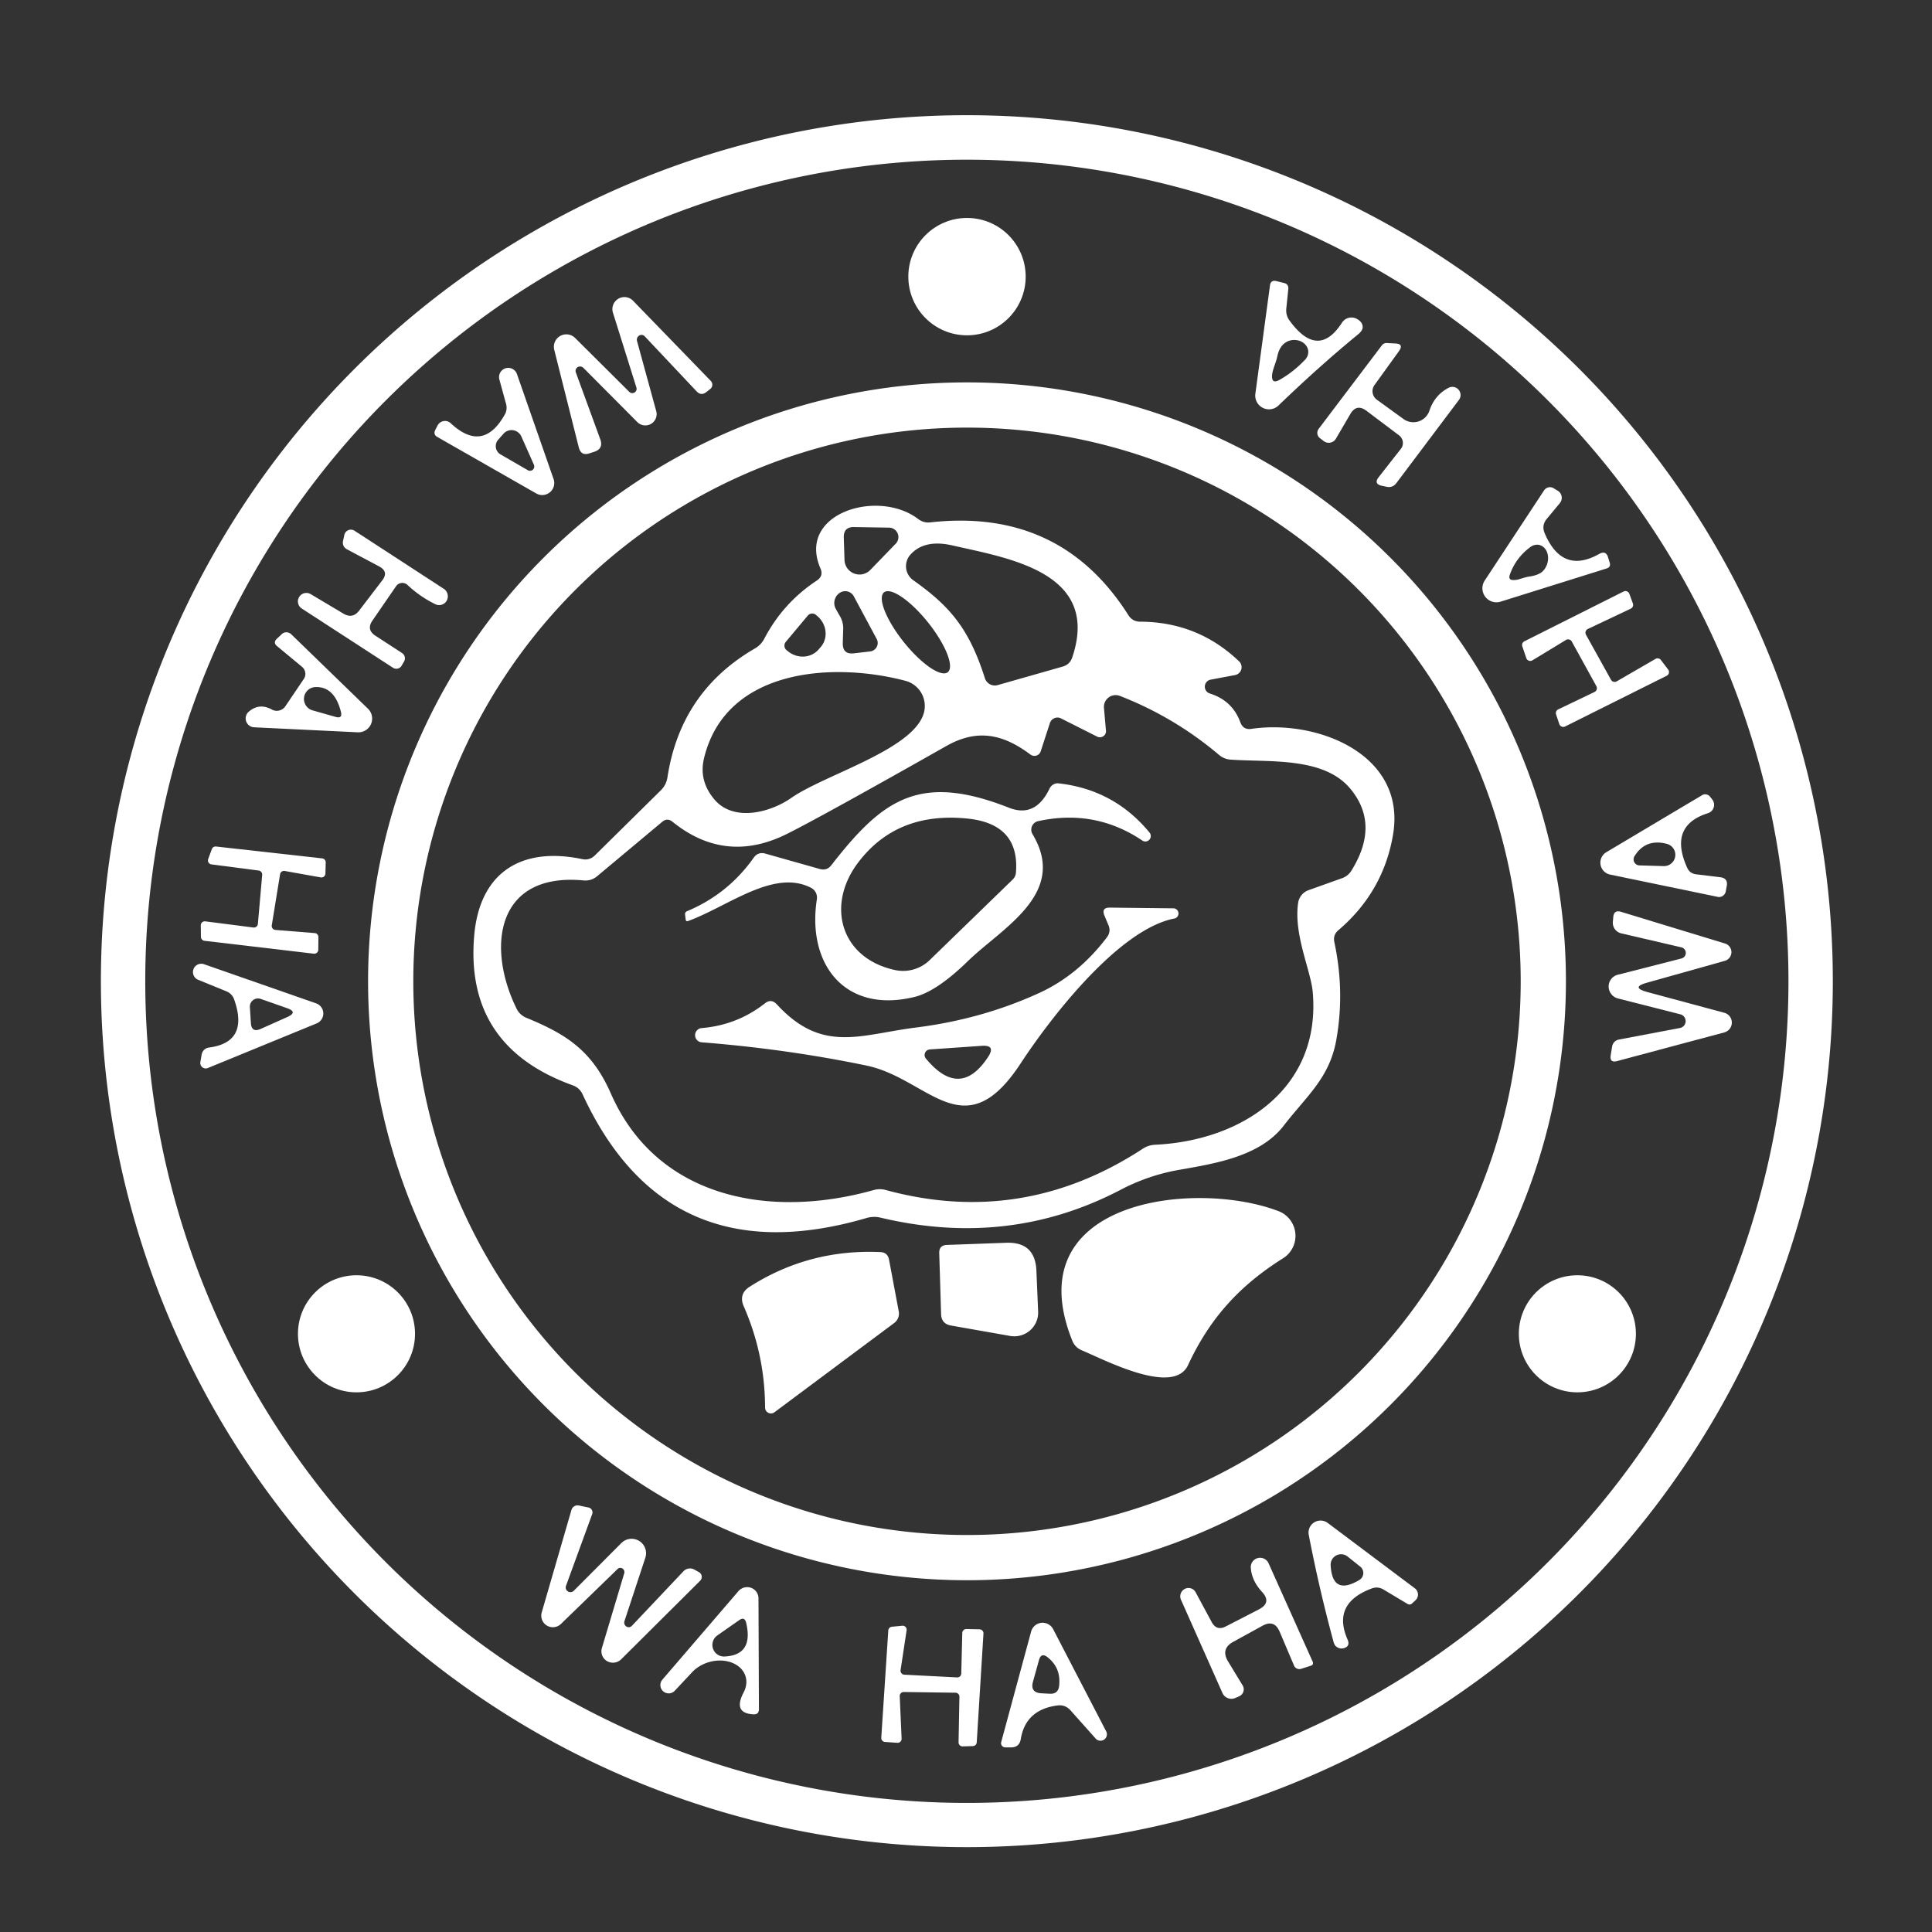 <?xml version="1.0" encoding="UTF-8" standalone="no"?>
<!DOCTYPE svg PUBLIC "-//W3C//DTD SVG 1.1//EN" "http://www.w3.org/Graphics/SVG/1.1/DTD/svg11.dtd">
<svg xmlns="http://www.w3.org/2000/svg" version="1.1" viewBox="0.00 0.00 135.00 135.00">
<rect x="0.00" y="0.00" width="135.00" height="135.00" fill="#333333" stroke="none"/>
<path fill="#ffffff" d="
  M 128.07 68.56
  A 60.51 60.51 0.0 0 1 67.56 129.07
  A 60.51 60.51 0.0 0 1 7.05 68.56
  A 60.51 60.51 0.0 0 1 67.56 8.05
  A 60.51 60.51 0.0 0 1 128.07 68.56
  Z
  M 124.97 68.57
  A 57.41 57.41 0.0 0 0 67.56 11.16
  A 57.41 57.41 0.0 0 0 10.15 68.57
  A 57.41 57.41 0.0 0 0 67.56 125.98
  A 57.41 57.41 0.0 0 0 124.97 68.57
  Z"
/>
<circle fill="#ffffff" cx="67.57" cy="19.33" r="4.10"/>
<path fill="#ffffff" d="
  M 90.10 22.39
  Q 92.10 25.14 93.77 22.55
  A 0.79 0.79 0.0 0 1 94.79 22.27
  Q 95.21 22.49 95.22 22.85
  Q 95.22 23.10 94.90 23.36
  Q 92.15 25.62 89.34 28.33
  A 0.96 0.96 0.0 0 1 87.72 27.51
  L 88.74 19.95
  Q 88.79 19.55 89.18 19.64
  L 89.71 19.77
  Q 90.06 19.85 90.02 20.21
  L 89.88 21.57
  Q 89.84 22.03 90.10 22.39
  Z
  M 89.25 24.91
  C 89.17 25.32 88.93 25.79 88.89 26.19
  Q 88.83 26.88 89.43 26.53
  Q 90.38 25.99 91.18 25.15
  A 0.99 0.85 -2.1 0 0 89.74 24.00
  Q 89.38 24.29 89.25 24.91
  Z"
/>
<path fill="#ffffff" d="
  M 44.47 27.08
  L 42.83 21.85
  A 0.84 0.84 0.0 0 1 44.24 21.02
  L 49.67 26.62
  A 0.38 0.38 0.0 0 1 49.63 27.18
  L 49.35 27.40
  Q 48.99 27.68 48.67 27.34
  L 45.06 23.51
  A 0.33 0.32 -74.3 0 0 44.51 23.82
  L 45.85 28.71
  A 0.79 0.79 0.0 0 1 44.52 29.48
  L 40.76 25.70
  A 0.32 0.31 12.6 0 0 40.24 26.03
  L 41.95 30.71
  Q 42.17 31.34 41.55 31.56
  L 41.21 31.67
  Q 40.60 31.89 40.44 31.25
  L 38.73 24.45
  A 0.87 0.87 0.0 0 1 40.19 23.62
  L 43.97 27.38
  A 0.30 0.30 0.0 0 0 44.47 27.08
  Z"
/>
<path fill="#ffffff" d="
  M 98.07 29.28
  A 1.18 1.18 0.0 0 0 99.88 28.70
  Q 100.25 27.60 101.22 27.10
  A 0.57 0.57 0.0 0 1 101.94 27.95
  L 97.57 33.76
  Q 97.30 34.11 96.87 34.01
  L 96.54 33.94
  Q 95.98 33.81 96.33 33.35
  L 97.89 31.36
  A 0.67 0.66 37.5 0 0 97.76 30.42
  L 95.49 28.71
  Q 94.79 28.18 94.35 28.94
  L 93.35 30.65
  A 0.58 0.58 0.0 0 1 92.47 30.80
  L 92.21 30.60
  A 0.47 0.46 -51.6 0 1 92.14 29.97
  L 96.56 24.13
  A 0.41 0.38 -68.6 0 1 96.89 23.97
  L 97.48 24.00
  Q 98.12 24.02 97.75 24.54
  L 96.04 26.91
  A 0.74 0.73 35.8 0 0 96.21 27.93
  L 98.07 29.28
  Z"
/>
<path fill="#ffffff" d="
  M 35.36 28.22
  L 34.90 26.54
  A 0.64 0.64 0.0 0 1 36.13 26.16
  L 38.68 33.47
  A 0.84 0.84 0.0 0 1 37.47 34.48
  L 30.57 30.54
  Q 30.26 30.37 30.41 30.05
  L 30.57 29.74
  A 0.59 0.58 -55.3 0 1 31.49 29.57
  Q 33.75 31.68 35.27 28.97
  Q 35.47 28.61 35.36 28.22
  Z
  M 37.31 32.48
  L 36.43 30.50
  A 0.75 0.75 0.0 0 0 35.18 30.31
  L 34.81 30.73
  A 0.67 0.67 0.0 0 0 34.97 31.75
  L 36.89 32.86
  A 0.30 0.30 0.0 0 0 37.31 32.48
  Z"
/>
<path fill="#ffffff" d="
  M 109.42 68.57
  A 41.85 41.85 0.0 0 1 67.57 110.42
  A 41.85 41.85 0.0 0 1 25.72 68.57
  A 41.85 41.85 0.0 0 1 67.57 26.72
  A 41.85 41.85 0.0 0 1 109.42 68.57
  Z
  M 106.26 68.57
  A 38.69 38.69 0.0 0 0 67.57 29.88
  A 38.69 38.69 0.0 0 0 28.88 68.57
  A 38.69 38.69 0.0 0 0 67.57 107.26
  A 38.69 38.69 0.0 0 0 106.26 68.57
  Z"
/>
<path fill="#ffffff" d="
  M 107.94 37.27
  Q 109.17 40.15 111.74 38.71
  Q 112.22 38.44 112.37 38.96
  L 112.48 39.32
  Q 112.57 39.62 112.27 39.72
  L 104.86 42.04
  A 0.98 0.98 0.0 0 1 103.75 40.56
  L 107.89 34.27
  A 0.50 0.49 -57.1 0 1 108.57 34.12
  L 108.85 34.29
  A 0.58 0.58 0.0 0 1 109.00 35.15
  L 108.08 36.26
  Q 107.70 36.72 107.94 37.27
  Z
  M 106.84 40.29
  Q 107.43 40.21 107.74 39.97
  A 1.07 0.85 -75.2 0 0 106.97 38.20
  Q 105.92 38.96 105.50 40.16
  Q 105.37 40.55 105.78 40.53
  Q 105.99 40.53 106.19 40.46
  Q 106.64 40.32 106.84 40.29
  Z"
/>
<path fill="#ffffff" d="
  M 84.54 48.46
  Q 86.11 48.95 86.67 50.47
  Q 86.87 51.02 87.45 50.93
  C 92.07 50.25 98.33 52.73 97.33 58.38
  Q 96.64 62.34 93.52 65.00
  Q 93.13 65.33 93.24 65.84
  Q 93.98 69.30 93.37 72.69
  C 92.89 75.34 91.30 76.58 89.69 78.67
  C 88.03 80.81 84.91 81.30 82.42 81.74
  Q 80.26 82.11 78.28 83.15
  Q 70.48 87.22 61.51 85.08
  Q 61.03 84.97 60.55 85.11
  Q 46.59 89.19 40.71 76.47
  Q 40.49 76.00 40.00 75.83
  Q 32.50 73.12 33.13 65.44
  C 33.49 60.96 36.42 59.14 40.68 60.03
  Q 41.20 60.14 41.58 59.76
  L 46.18 55.22
  Q 46.56 54.84 46.64 54.31
  Q 47.56 48.31 52.77 45.30
  A 1.66 1.65 -1.4 0 0 53.40 44.64
  Q 54.71 42.13 57.07 40.57
  Q 57.56 40.25 57.33 39.72
  C 55.66 35.87 61.34 34.13 64.15 36.26
  Q 64.54 36.56 65.02 36.50
  Q 74.10 35.49 78.85 42.99
  Q 79.13 43.43 79.65 43.44
  Q 83.70 43.45 86.59 46.22
  A 0.56 0.56 0.0 0 1 86.30 47.17
  L 84.60 47.49
  A 0.50 0.50 0.0 0 0 84.54 48.46
  Z
  M 59.01 39.12
  A 1.05 1.05 0.0 0 0 60.81 39.83
  L 62.59 37.99
  A 0.66 0.66 0.0 0 0 62.13 36.87
  L 59.69 36.83
  Q 58.94 36.81 58.96 37.56
  L 59.01 39.12
  Z
  M 63.81 40.54
  C 66.38 42.36 67.72 43.93 68.82 47.39
  A 0.73 0.73 0.0 0 0 69.72 47.87
  L 74.25 46.58
  Q 74.75 46.44 74.92 45.95
  C 76.94 39.98 70.47 39.01 66.54 38.11
  Q 64.61 37.67 63.63 38.74
  A 1.21 1.20 -50.9 0 0 63.81 40.54
  Z
  M 66.227 46.97
  A 3.57 1.09 51.4 0 0 64.852 43.5
  A 3.57 1.09 51.4 0 0 61.773 41.39
  A 3.57 1.09 51.4 0 0 63.148 44.86
  A 3.57 1.09 51.4 0 0 66.227 46.97
  Z
  M 58.92 43.94
  L 58.89 44.93
  Q 58.87 45.75 59.68 45.65
  L 60.80 45.52
  A 0.60 0.59 -17.3 0 0 61.26 44.65
  L 59.64 41.63
  A 0.80 0.73 -75.4 0 0 58.36 42.46
  Q 58.48 42.70 58.69 43.05
  Q 58.93 43.47 58.92 43.94
  Z
  M 56.44 43.02
  L 54.91 44.85
  A 0.41 0.41 0.0 0 0 54.96 45.43
  L 55.05 45.50
  A 1.58 1.49 39.9 0 0 57.21 45.37
  L 57.36 45.20
  A 1.58 1.49 39.9 0 0 57.10 43.04
  L 57.02 42.97
  A 0.41 0.41 0.0 0 0 56.44 43.02
  Z
  M 63.26 47.57
  C 58.16 46.23 50.72 46.73 49.20 52.96
  Q 48.81 54.53 49.90 55.84
  C 51.22 57.44 53.78 56.81 55.30 55.75
  C 57.60 54.14 63.70 52.43 64.53 49.90
  A 1.82 1.82 0.0 0 0 63.26 47.57
  Z
  M 76.66 51.47
  L 74.14 50.20
  A 0.56 0.55 -67.6 0 0 73.36 50.53
  L 72.72 52.50
  A 0.46 0.46 0.0 0 1 72.01 52.73
  C 70.14 51.33 68.34 50.88 66.14 52.12
  Q 57.43 57.05 55.01 58.26
  Q 50.70 60.42 46.99 57.42
  Q 46.63 57.13 46.28 57.42
  L 41.72 61.23
  Q 41.31 61.57 40.77 61.52
  C 34.68 60.95 33.98 66.16 36.09 70.47
  A 1.32 1.30 88.0 0 0 36.78 71.12
  C 39.56 72.26 41.36 73.40 42.68 76.40
  C 45.90 83.75 53.81 85.20 61.07 83.15
  A 1.58 1.51 -43.7 0 1 61.88 83.15
  Q 71.45 85.76 79.85 80.27
  A 1.73 1.65 25.8 0 1 80.72 79.99
  C 86.82 79.70 92.31 76.04 91.73 69.33
  C 91.59 67.78 90.38 65.30 90.71 63.08
  A 1.11 1.11 0.0 0 1 91.44 62.20
  L 93.79 61.36
  A 1.26 1.24 -82.8 0 0 94.41 60.87
  Q 96.44 57.64 94.37 55.13
  C 92.52 52.88 88.78 53.27 86.00 53.08
  Q 85.53 53.05 85.17 52.74
  Q 82.06 50.11 78.26 48.63
  A 0.82 0.82 0.0 0 0 77.14 49.46
  L 77.28 51.06
  A 0.43 0.42 11.4 0 1 76.66 51.47
  Z"
/>
<path fill="#ffffff" d="
  M 26.23 44.42
  L 28.09 45.63
  A 0.44 0.44 0.0 0 1 28.23 46.23
  L 28.06 46.52
  A 0.43 0.42 31.2 0 1 27.46 46.66
  L 21.10 42.53
  A 0.59 0.59 0.0 0 1 21.72 41.52
  L 24.00 42.88
  Q 24.65 43.26 25.10 42.66
  L 26.72 40.54
  Q 27.17 39.95 26.51 39.59
  L 24.22 38.37
  A 0.52 0.52 0.0 0 1 23.97 37.80
  L 24.06 37.38
  A 0.47 0.47 0.0 0 1 24.78 37.09
  L 31.02 41.15
  A 0.62 0.61 74.4 0 1 30.42 42.22
  Q 29.34 41.69 28.48 40.88
  A 0.53 0.53 0.0 0 0 27.67 40.97
  L 26.02 43.37
  Q 25.59 44.00 26.23 44.42
  Z"
/>
<path fill="#ffffff" d="
  M 111.55 47.95
  L 109.83 44.83
  A 0.29 0.29 0.0 0 0 109.42 44.72
  L 107.08 46.14
  A 0.29 0.29 0.0 0 1 106.65 45.98
  L 106.37 45.16
  A 0.29 0.29 0.0 0 1 106.52 44.81
  L 113.45 41.33
  A 0.29 0.29 0.0 0 1 113.85 41.49
  L 114.10 42.17
  A 0.29 0.29 0.0 0 1 113.95 42.53
  L 110.95 43.95
  A 0.29 0.29 0.0 0 0 110.82 44.35
  L 112.57 47.50
  A 0.29 0.29 0.0 0 0 112.97 47.61
  L 115.68 46.04
  A 0.29 0.29 0.0 0 1 116.05 46.11
  L 116.56 46.78
  A 0.29 0.29 0.0 0 1 116.46 47.22
  L 109.37 50.76
  A 0.29 0.29 0.0 0 1 108.96 50.60
  L 108.73 49.92
  A 0.29 0.29 0.0 0 1 108.88 49.57
  L 111.42 48.35
  A 0.29 0.29 0.0 0 0 111.55 47.95
  Z"
/>
<path fill="#ffffff" d="
  M 19.94 49.35
  L 21.23 47.44
  A 0.64 0.63 37.2 0 0 21.11 46.60
  L 19.36 45.15
  Q 19.06 44.90 19.35 44.63
  L 19.69 44.31
  A 0.48 0.47 45.4 0 1 20.35 44.32
  L 25.71 49.52
  A 0.96 0.96 0.0 0 1 24.99 51.17
  L 17.75 50.82
  A 0.62 0.62 0.0 0 1 17.36 49.75
  Q 18.10 49.09 19.00 49.58
  A 0.72 0.71 -58.3 0 0 19.94 49.35
  Z
  M 21.85 49.64
  L 23.44 50.09
  Q 23.95 50.24 23.82 49.73
  Q 23.37 47.96 22.04 48.01
  A 0.83 0.83 0.0 0 0 21.85 49.64
  Z"
/>
<path fill="#ffffff" d="
  M 72.15 58.29
  C 74.66 62.46 69.98 64.86 67.62 67.17
  Q 65.45 69.28 63.91 69.66
  C 59.06 70.85 56.37 67.40 57.08 62.83
  A 0.77 0.76 -72.1 0 0 56.68 62.04
  C 54.08 60.69 50.90 63.32 48.10 64.35
  Q 47.93 64.42 47.91 64.24
  L 47.87 63.90
  Q 47.85 63.74 48.01 63.67
  Q 50.87 62.47 52.66 59.94
  Q 52.97 59.50 53.49 59.65
  L 57.28 60.72
  Q 57.77 60.86 58.08 60.47
  C 61.66 55.87 64.22 53.97 70.50 56.44
  Q 72.35 57.17 73.34 55.10
  A 0.64 0.62 -73.2 0 1 73.99 54.74
  Q 77.85 55.18 80.31 58.16
  A 0.38 0.38 0.0 0 1 79.80 58.72
  Q 76.50 56.51 72.53 57.38
  A 0.61 0.61 0.0 0 0 72.15 58.29
  Z
  M 67.62 57.20
  Q 62.69 56.69 59.98 60.25
  C 57.70 63.23 58.72 66.95 62.53 67.78
  A 2.66 2.66 0.0 0 0 64.96 67.09
  L 70.76 61.46
  A 0.75 0.75 0.0 0 0 70.99 60.97
  Q 71.26 57.58 67.62 57.20
  Z"
/>
<path fill="#ffffff" d="
  M 118.50 61.09
  L 120.22 61.30
  Q 120.75 61.37 120.66 61.90
  L 120.59 62.28
  A 0.48 0.47 -79.5 0 1 120.03 62.67
  L 112.50 61.11
  A 0.85 0.85 0.0 0 1 112.24 59.55
  L 118.94 55.56
  A 0.43 0.42 55.9 0 1 119.49 55.67
  L 119.65 55.87
  A 0.61 0.61 0.0 0 1 119.35 56.82
  Q 116.56 57.70 117.90 60.65
  Q 118.08 61.03 118.50 61.09
  Z
  M 114.21 59.83
  A 0.42 0.42 0.0 0 0 114.55 60.47
  L 116.26 60.52
  A 0.79 0.79 0.0 0 0 116.49 58.97
  Q 114.99 58.57 114.21 59.83
  Z"
/>
<path fill="#ffffff" d="
  M 19.24 64.98
  L 21.99 65.20
  A 0.28 0.28 0.0 0 1 22.25 65.48
  L 22.24 66.37
  A 0.28 0.28 0.0 0 1 21.93 66.64
  L 14.29 65.74
  A 0.28 0.28 0.0 0 1 14.04 65.46
  L 14.03 64.66
  A 0.28 0.28 0.0 0 1 14.35 64.38
  L 17.70 64.81
  A 0.28 0.28 0.0 0 0 18.02 64.56
  L 18.32 61.14
  A 0.28 0.28 0.0 0 0 18.07 60.83
  L 14.77 60.40
  A 0.28 0.28 0.0 0 1 14.55 60.02
  L 14.80 59.34
  A 0.28 0.28 0.0 0 1 15.09 59.15
  L 22.51 59.98
  A 0.28 0.28 0.0 0 1 22.76 60.26
  L 22.74 61.04
  A 0.28 0.28 0.0 0 1 22.42 61.31
  L 19.90 60.86
  A 0.28 0.28 0.0 0 0 19.57 61.09
  L 18.99 64.66
  A 0.28 0.28 0.0 0 0 19.24 64.98
  Z"
/>
<path fill="#ffffff" d="
  M 77.46 64.66
  L 77.17 63.97
  Q 76.95 63.42 77.54 63.42
  L 81.95 63.47
  A 0.36 0.36 0.0 0 1 82.02 64.19
  C 78.13 64.98 73.40 71.13 71.31 74.32
  C 67.36 80.34 64.89 75.37 60.56 74.46
  Q 54.98 73.30 49.00 72.83
  A 0.50 0.50 0.0 0 1 49.00 71.84
  Q 51.50 71.64 53.45 70.11
  Q 53.89 69.76 54.28 70.18
  C 57.46 73.64 60.11 72.29 64.00 71.80
  Q 68.62 71.22 72.65 69.37
  Q 75.37 68.11 77.35 65.49
  Q 77.64 65.10 77.46 64.66
  Z
  M 69.04 73.86
  Q 69.61 73.00 68.58 73.08
  L 64.97 73.33
  A 0.39 0.39 0.0 0 0 64.70 73.97
  Q 67.08 76.84 69.04 73.86
  Z"
/>
<path fill="#ffffff" d="
  M 115.11 69.32
  L 120.49 70.77
  A 0.71 0.71 0.0 0 1 120.49 72.14
  L 113.01 74.14
  Q 112.46 74.29 112.55 73.73
  L 112.65 73.12
  A 0.59 0.58 -89.9 0 1 113.12 72.64
  L 117.40 71.83
  A 0.49 0.49 0.0 0 0 117.43 70.88
  L 113.06 69.77
  A 0.86 0.85 44.7 0 1 113.05 68.11
  L 117.51 66.97
  A 0.40 0.40 0.0 0 0 117.50 66.20
  L 113.29 65.22
  A 0.76 0.76 0.0 0 1 112.70 64.41
  L 112.73 64.07
  Q 112.78 63.57 113.26 63.71
  L 120.54 65.93
  A 0.63 0.63 0.0 0 1 120.52 67.14
  L 115.11 68.66
  Q 113.90 68.99 115.11 69.32
  Z"
/>
<path fill="#ffffff" d="
  M 15.82 69.27
  L 13.86 68.47
  A 0.58 0.58 0.0 0 1 14.27 67.38
  L 22.09 70.11
  A 0.75 0.75 0.0 0 1 22.13 71.51
  L 14.52 74.63
  A 0.38 0.38 0.0 0 1 14.00 74.22
  L 14.09 73.69
  A 0.59 0.59 0.0 0 1 14.59 73.20
  Q 17.41 72.84 16.37 69.86
  Q 16.23 69.44 15.82 69.27
  Z
  M 20.09 71.06
  Q 20.83 70.72 20.07 70.45
  L 18.22 69.80
  A 0.57 0.57 0.0 0 0 17.46 70.37
  L 17.53 71.47
  Q 17.57 72.19 18.23 71.89
  L 20.09 71.06
  Z"
/>
<path fill="#ffffff" d="
  M 83.02 95.38
  C 82.01 97.57 77.19 95.02 75.58 94.35
  Q 75.12 94.15 74.93 93.69
  C 70.97 83.82 83.51 82.40 89.34 84.63
  A 1.85 1.85 0.0 0 1 89.66 87.92
  C 86.66 89.80 84.55 92.08 83.02 95.38
  Z"
/>
<path fill="#ffffff" d="
  M 72.42 88.80
  L 72.54 91.64
  A 1.67 1.66 3.8 0 1 70.58 93.35
  L 66.44 92.62
  Q 65.78 92.50 65.76 91.82
  L 65.63 87.57
  Q 65.61 87.01 66.17 86.99
  L 70.30 86.84
  Q 72.34 86.76 72.42 88.80
  Z"
/>
<path fill="#ffffff" d="
  M 52.40 89.90
  Q 56.54 87.27 61.51 87.49
  Q 62.02 87.51 62.12 88.01
  L 62.80 91.63
  A 0.82 0.81 -24.3 0 1 62.49 92.44
  L 54.12 98.68
  A 0.41 0.41 0.0 0 1 53.46 98.35
  Q 53.45 94.66 51.97 91.28
  Q 51.59 90.41 52.40 89.90
  Z"
/>
<circle fill="#ffffff" cx="24.91" cy="93.20" r="4.09"/>
<circle fill="#ffffff" cx="110.22" cy="93.20" r="4.09"/>
<path fill="#ffffff" d="
  M 40.09 111.16
  L 43.41 107.83
  A 1.01 1.01 0.0 0 1 45.09 108.86
  L 43.63 113.29
  A 0.32 0.31 76.1 0 0 44.15 113.61
  L 47.76 109.79
  A 0.63 0.63 0.0 0 1 48.51 109.67
  L 48.83 109.85
  A 0.38 0.38 0.0 0 1 48.92 110.46
  L 43.40 115.95
  A 0.81 0.80 -14.1 0 1 42.06 115.15
  L 43.62 109.93
  A 0.29 0.28 76.6 0 0 43.15 109.64
  L 39.19 113.48
  A 0.81 0.81 0.0 0 1 37.85 112.68
  L 39.93 105.51
  A 0.45 0.44 -75.0 0 1 40.46 105.20
  L 41.13 105.34
  A 0.35 0.35 0.0 0 1 41.38 105.80
  L 39.55 110.81
  A 0.33 0.33 0.0 0 0 40.09 111.16
  Z"
/>
<path fill="#ffffff" d="
  M 95.84 111.00
  Q 93.06 112.04 94.16 114.56
  Q 94.38 115.06 93.85 115.18
  Q 93.62 115.22 93.42 115.09
  Q 93.25 114.99 93.18 114.72
  Q 92.17 110.99 91.45 107.25
  A 0.84 0.84 0.0 0 1 92.78 106.42
  L 98.87 110.99
  A 0.55 0.54 -48.4 0 1 98.91 111.82
  L 98.66 112.05
  A 0.25 0.25 0.0 0 1 98.36 112.08
  L 96.69 111.08
  Q 96.28 110.83 95.84 111.00
  Z
  M 94.16 108.76
  A 0.73 0.73 0.0 0 0 92.98 109.36
  Q 93.09 111.54 94.99 110.40
  A 0.57 0.57 0.0 0 0 95.05 109.47
  L 94.16 108.76
  Z"
/>
<path fill="#ffffff" d="
  M 89.41 114.00
  Q 89.04 113.15 88.22 113.60
  L 86.18 114.72
  Q 85.28 115.21 85.81 116.09
  L 86.83 117.77
  A 0.53 0.53 0.0 0 1 86.59 118.53
  L 86.31 118.65
  A 0.68 0.68 0.0 0 1 85.42 118.30
  L 82.52 111.78
  A 0.58 0.57 -71.2 0 1 83.55 111.27
  L 84.66 113.33
  Q 85.01 113.99 85.67 113.64
  L 87.98 112.45
  Q 88.87 111.98 88.19 111.24
  Q 87.45 110.44 87.40 109.53
  A 0.65 0.65 0.0 0 1 88.64 109.23
  L 91.72 116.10
  Q 91.82 116.32 91.58 116.40
  L 90.92 116.61
  A 0.41 0.40 -19.6 0 1 90.42 116.38
  L 89.41 114.00
  Z"
/>
<path fill="#ffffff" d="
  M 51.96 118.26
  A 2.18 1.69 -16.4 0 0 48.36 116.85
  L 47.16 118.13
  A 0.58 0.58 0.0 0 1 46.29 117.36
  L 51.60 111.18
  A 0.80 0.79 -24.9 0 1 53.00 111.69
  L 53.03 119.43
  Q 53.03 119.81 52.65 119.79
  Q 51.20 119.72 51.96 118.26
  Z
  M 50.62 115.75
  Q 52.67 115.66 52.14 113.40
  Q 52.03 112.94 51.65 113.21
  L 50.12 114.28
  A 0.81 0.81 0.0 0 0 50.62 115.75
  Z"
/>
<path fill="#ffffff" d="
  M 62.87 118.53
  L 63.00 121.49
  A 0.28 0.28 0.0 0 1 62.70 121.78
  L 61.84 121.72
  A 0.28 0.28 0.0 0 1 61.58 121.42
  L 62.07 113.93
  A 0.28 0.28 0.0 0 1 62.32 113.67
  L 63.04 113.60
  A 0.28 0.28 0.0 0 1 63.35 113.92
  L 62.93 116.69
  A 0.28 0.28 0.0 0 0 63.19 117.02
  L 66.87 117.21
  A 0.28 0.28 0.0 0 0 67.17 116.93
  L 67.24 114.10
  A 0.28 0.28 0.0 0 1 67.53 113.83
  L 68.45 113.85
  A 0.28 0.28 0.0 0 1 68.72 114.15
  L 68.25 121.75
  A 0.28 0.28 0.0 0 1 67.98 122.01
  L 67.27 122.03
  A 0.28 0.28 0.0 0 1 66.98 121.74
  L 67.04 118.56
  A 0.28 0.28 0.0 0 0 66.77 118.28
  L 63.16 118.23
  A 0.28 0.28 0.0 0 0 62.87 118.53
  Z"
/>
<path fill="#ffffff" d="
  M 73.89 119.17
  Q 71.67 119.46 71.33 121.51
  Q 71.23 122.11 70.63 122.10
  L 70.25 122.10
  A 0.30 0.29 7.4 0 1 69.96 121.73
  L 72.05 114.01
  A 0.83 0.83 0.0 0 1 73.59 113.84
  L 77.28 120.95
  A 0.45 0.45 0.0 0 1 76.54 121.46
  L 74.81 119.52
  Q 74.44 119.10 73.89 119.17
  Z
  M 72.18 117.51
  Q 71.97 118.27 72.76 118.32
  L 73.34 118.35
  Q 73.95 118.39 74.01 117.78
  Q 74.14 116.54 73.20 115.80
  Q 72.75 115.45 72.60 116.00
  L 72.18 117.51
  Z"
/>
</svg>
